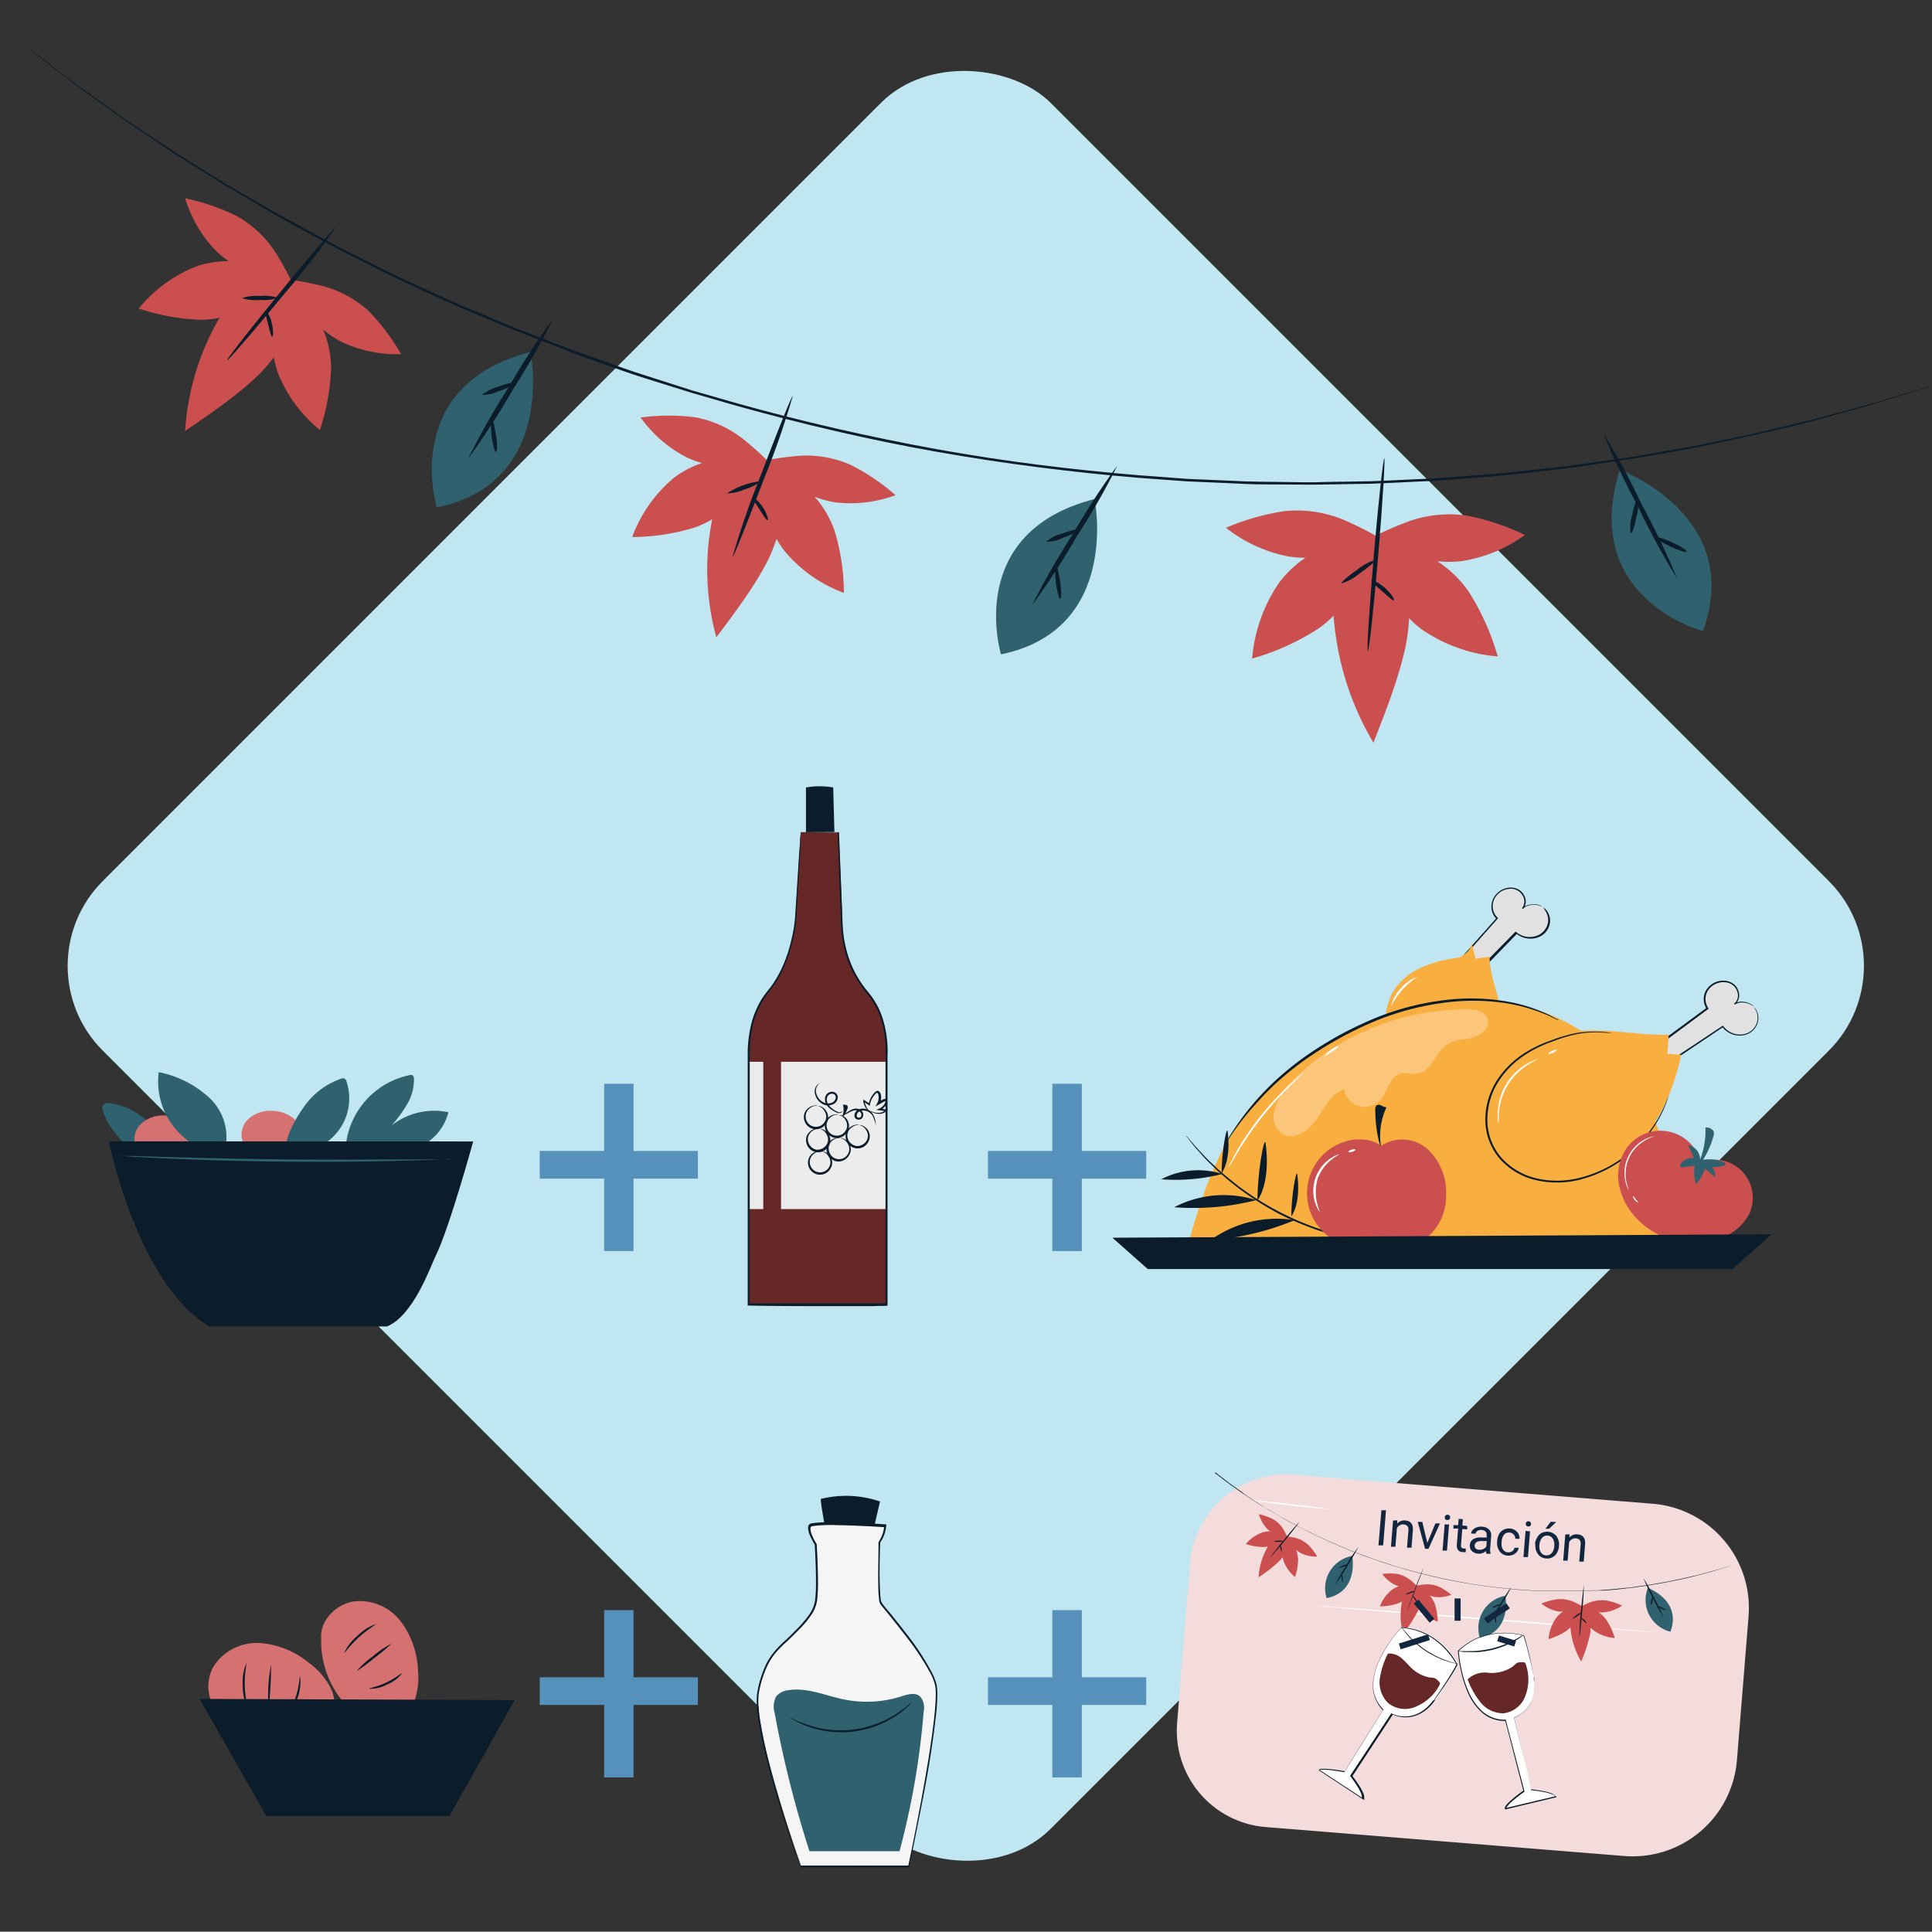 <svg xmlns="http://www.w3.org/2000/svg" width="240.04" height="240" viewBox="0 0 240.04 240">
  <rect x="0" y="0" width="240.04" height="240" fill="#333333" stroke="none"/>
  <g id="Grupo_91698" data-name="Grupo 91698" transform="translate(-420 -6060.832)">
    <g id="CF1_paso_copia_2" data-name="CF1_paso copia 2" transform="translate(420 6060.832)">
      <rect id="Rectángulo_35517" data-name="Rectángulo 35517" width="166.54" height="166.54" rx="14.9" transform="translate(2.234 120) rotate(-45)" fill="#bfe6f1"/>
      <rect id="Rectángulo_35518" data-name="Rectángulo 35518" width="240" height="240" fill="none"/>
      <g id="Grupo_89454" data-name="Grupo 89454">
        <g id="Grupo_89449" data-name="Grupo 89449">
          <g id="Grupo_89446" data-name="Grupo 89446">
            <path id="Trazado_112749" data-name="Trazado 112749" d="M217.92,125.14a2.1,2.1,0,0,0-2.44-.32,1.55,1.55,0,0,0,.18-2.12,2.07,2.07,0,0,0-2.07-.67,2.38,2.38,0,0,0-1.63,1.28,2,2,0,0,0,.16,2c-2.16,1.5-4.28,3.07-6.35,4.69a.94.94,0,0,0-.43.55,1,1,0,0,0,.17.58l.84,1.53q3.78-2.67,7.7-5.15a2.75,2.75,0,0,0,2.13,1,2.35,2.35,0,0,0,2-1.18,2,2,0,0,0-.26-2.19Z" fill="#e1e1e1"/>
            <path id="Trazado_112750" data-name="Trazado 112750" d="M217.92,125.14a1.27,1.27,0,0,1,.31.41,2,2,0,0,1,.17,1.46,2.26,2.26,0,0,1-1.62,1.58,2.76,2.76,0,0,1-2.8-1h.13l-7.69,5.16-.11.08-.07-.12-.7-1.28a2.34,2.34,0,0,1-.32-.73.65.65,0,0,1,.1-.45,1.379,1.379,0,0,1,.29-.3l6.45-4.75v.17a2.18,2.18,0,0,1,.15-2.66,2.49,2.49,0,0,1,2.27-.84,2.07,2.07,0,0,1,1,.46,1.63,1.63,0,0,1,.53.88,1.46,1.46,0,0,1-.49,1.61l-.07-.11a1.78,1.78,0,0,1,1.12-.25,2.25,2.25,0,0,1,.81.22,1.43,1.43,0,0,1,.55.41,3,3,0,0,0-.58-.35,2.49,2.49,0,0,0-.78-.18,1.68,1.68,0,0,0-1.05.26l-.07-.11a1.31,1.31,0,0,0,.41-1.46,1.66,1.66,0,0,0-1.43-1.2,2.31,2.31,0,0,0-2.07.8,2,2,0,0,0-.13,2.38l.06.09-.09.07-6.42,4.76c-.19.15-.34.32-.3.52a1.86,1.86,0,0,0,.29.63l.7,1.29h-.18l7.72-5.13h.07l.06.07a2.57,2.57,0,0,0,2.61.94A2.13,2.13,0,0,0,218.3,127a2,2,0,0,0-.12-1.4,4.4,4.4,0,0,0-.26-.46Z" fill="#0b1d2a"/>
          </g>
          <g id="Grupo_89447" data-name="Grupo 89447">
            <path id="Trazado_112751" data-name="Trazado 112751" d="M191.73,112.75a2.1,2.1,0,0,0-2.45.18,1.55,1.55,0,0,0-.26-2.1,2,2,0,0,0-2.16-.23,2.36,2.36,0,0,0-1.34,1.58,2,2,0,0,0,.58,2c-1.8,1.92-3.56,3.89-5.25,5.9a.71.71,0,0,0-.02,1.16l1.13,1.32q3.16-3.39,6.48-6.61a2.78,2.78,0,0,0,2.3.57,2.33,2.33,0,0,0,1.72-1.56,2,2,0,0,0-.73-2.21Z" fill="#e1e1e1"/>
            <path id="Trazado_112752" data-name="Trazado 112752" d="M191.73,112.75a1.19,1.19,0,0,1,.39.33,2.07,2.07,0,0,1,.47,1.4,2.25,2.25,0,0,1-1.27,1.88,2.76,2.76,0,0,1-2.94-.38h.13l-6.45,6.63-.1.1-.09-.1-1-1.12a2.31,2.31,0,0,1-.47-.64.72.72,0,0,1,0-.46,1.82,1.82,0,0,1,.22-.36l5.34-6v.17a2.19,2.19,0,0,1-.39-2.63,2.49,2.49,0,0,1,2-1.29,2,2,0,0,1,1.1.24,1.68,1.68,0,0,1,.7.75,1.45,1.45,0,0,1-.15,1.68l-.09-.09a1.74,1.74,0,0,1,1.05-.47,2.41,2.41,0,0,1,.83,0,1.32,1.32,0,0,1,.62.29,2.83,2.83,0,0,0-.63-.23,2.39,2.39,0,0,0-.81,0,1.73,1.73,0,0,0-1,.47l-.09-.09a1.33,1.33,0,0,0,.1-1.52,1.66,1.66,0,0,0-1.65-.88,2.3,2.3,0,0,0-1.86,1.21,2,2,0,0,0,.36,2.36l.08.08-.07.08-5.31,6a.63.63,0,0,0-.19.58,2.27,2.27,0,0,0,.42.56l.95,1.11h-.19l6.51-6.61.06-.06.07.06a2.58,2.58,0,0,0,2.74.39,2.16,2.16,0,0,0,1.23-1.75,2.12,2.12,0,0,0-.4-1.35,2.521,2.521,0,0,0-.22-.34Z" fill="#0b1d2a"/>
          </g>
          <path id="Trazado_112753" data-name="Trazado 112753" d="M172.8,131.93a23.409,23.409,0,0,1-.68-4.32,8.23,8.23,0,0,1,.87-4.23,7.77,7.77,0,0,1,3.41-3.08,15.12,15.12,0,0,1,4.48-1.27,1.69,1.69,0,0,0,1-.41,2.56,2.56,0,0,0,1-1.35c.09.5.36,1.38.44,1.88.43-.18,1.34-.14,1.76-.32,0,2.52,1.13,4.55,1.38,7.06a6.67,6.67,0,0,1-10.21,6.3" fill="#f9ae40"/>
          <path id="Trazado_112754" data-name="Trazado 112754" d="M203.49,135a24.34,24.34,0,0,0-22-10.72c-8.49.7-18.43,5.14-24.36,11.26s-8,13.44-10.23,21.66l61.39-.17C208.2,149.86,207.43,141,203.49,135Z" fill="#f9ae40"/>
          <path id="Trazado_112755" data-name="Trazado 112755" d="M207.16,130.94c.07-.64.11-1.75.18-2.39-4.18.17-9.1-1.19-13-.12a14.23,14.23,0,0,0-9.29,8.27,7.49,7.49,0,0,0,.27,5.44,6.09,6.09,0,0,0,4,3.53c1.81.67,3.2,1.19,5.11.88a17.13,17.13,0,0,0,9.82-5.37c2.55-2.81,3.84-6.58,4.64-10.14C208.41,131.06,207.65,130.92,207.16,130.94Z" fill="#f9ae40"/>
          <path id="Trazado_112756" data-name="Trazado 112756" d="M193.66,126.74h-.12l-.33-.16-.54-.26a6.923,6.923,0,0,0-.75-.33,21.59,21.59,0,0,0-5-1.38,27.31,27.31,0,0,0-7.69,0,33.66,33.66,0,0,0-9.07,2.55,46,46,0,0,0-8.21,4.65,38.856,38.856,0,0,0-3.21,2.59,33.59,33.59,0,0,0-2.53,2.56A34.808,34.808,0,0,0,153,141c-.35.51-.58.93-.76,1.2l-.2.31c-.05.07-.07.11-.08.1l.06-.11.18-.32c.16-.28.38-.71.71-1.23a34,34,0,0,1,5.65-6.78,39,39,0,0,1,3.21-2.63,45,45,0,0,1,8.25-4.69,33.13,33.13,0,0,1,9.14-2.55,26.39,26.39,0,0,1,7.74.08,19.82,19.82,0,0,1,5,1.46c.29.12.53.24.74.35l.53.29.32.17A.46.46,0,0,1,193.66,126.74Z" fill="#0b1d2a"/>
          <path id="Trazado_112757" data-name="Trazado 112757" d="M207.34,136a11,11,0,0,1-.72,2,15.64,15.64,0,0,1-10.68,8.65,11.69,11.69,0,0,1-5,0,8.58,8.58,0,0,1-4.62-2.7,7.4,7.4,0,0,1-1.77-5,9,9,0,0,1,1.47-4.77,11.37,11.37,0,0,1,3.2-3.21,15.381,15.381,0,0,1,3.55-1.72,18.64,18.64,0,0,1,3.13-.91,14.321,14.321,0,0,1,4-.06l.4.05h-.41c-.35,0-.87-.06-1.54-.07a13.611,13.611,0,0,0-2.43.22,19.179,19.179,0,0,0-3.09.94,15.29,15.29,0,0,0-3.49,1.73,11.15,11.15,0,0,0-3.12,3.15,8.85,8.85,0,0,0-1.42,4.65,7.19,7.19,0,0,0,1.71,4.86,8.49,8.49,0,0,0,4.48,2.62,11.55,11.55,0,0,0,4.9,0,15.39,15.39,0,0,0,7.3-3.91,15.7,15.7,0,0,0,3.34-4.55,14.542,14.542,0,0,0,.61-1.42l.14-.37Z" fill="#0b1d2a"/>
          <g id="Grupo_89448" data-name="Grupo 89448" opacity="0.3">
            <path id="Trazado_112758" data-name="Trazado 112758" d="M159.33,135.68a8,8,0,0,0-1.05,2.6,2.65,2.65,0,0,0,.89,2.52c1.42,1,3.39-.24,4.38-1.68s1.8-3.24,3.45-3.8a2.61,2.61,0,0,0,4.55,1.3c.9-1.05,1.08-2.86,2.41-3.23.68-.18,1.4.13,2.1,0,1.81-.23,2.3-2.73,3.85-3.69.92-.58,2.09-.52,3.14-.81s2.11-1.28,1.76-2.31-1.53-1.15-2.52-1.16a30.76,30.76,0,0,0-23.14,10.32" fill="#fff"/>
          </g>
          <path id="Trazado_112759" data-name="Trazado 112759" d="M176.12,121.36a9.21,9.21,0,0,0-3.29,3.71,4.61,4.61,0,0,1,1.2-2.25,4.56,4.56,0,0,1,2.09-1.46Z" fill="#fff"/>
          <path id="Trazado_112760" data-name="Trazado 112760" d="M161.9,133.34a2.671,2.671,0,0,1-.41.42c-.28.26-.68.64-1.16,1.12a42.381,42.381,0,0,0-3.54,3.93,41.672,41.672,0,0,0-3,4.34c-.35.58-.63,1.06-.82,1.39a3.18,3.18,0,0,1-.32.5,3.15,3.15,0,0,1,.23-.55c.17-.35.42-.83.75-1.43a35,35,0,0,1,3-4.41,33.69,33.69,0,0,1,3.62-3.9c.5-.46.92-.82,1.21-1.06A2.909,2.909,0,0,1,161.9,133.34Z" fill="#fff"/>
          <path id="Trazado_112761" data-name="Trazado 112761" d="M166.32,130a3.077,3.077,0,0,1-.78.62c-.44.3-.81.56-.86.51s.25-.4.71-.72S166.29,129.92,166.32,130Z" fill="#fff"/>
          <path id="Trazado_112762" data-name="Trazado 112762" d="M191.09,131.6a11.033,11.033,0,0,0-1.28.71,7.65,7.65,0,0,0-3.56,5.75c-.09.9,0,1.46-.07,1.46a1.241,1.241,0,0,1-.08-.39,6.84,6.84,0,0,1,0-1.08,7.23,7.23,0,0,1,3.64-5.89,6,6,0,0,1,1-.46,1.43,1.43,0,0,1,.35-.1Z" fill="#fff"/>
          <path id="Trazado_112763" data-name="Trazado 112763" d="M193.41,130.43c0,.07-.18.23-.46.37s-.54.2-.57.14.17-.23.46-.37S193.38,130.37,193.41,130.43Z" fill="#fff"/>
        </g>
        <g id="Grupo_89450" data-name="Grupo 89450">
          <path id="Trazado_112764" data-name="Trazado 112764" d="M211.22,144.08a5.17,5.17,0,0,0-8.95-1.66,6,6,0,0,0-1.18,4.41A8.24,8.24,0,0,0,203,151a9.77,9.77,0,0,0,11.11,2.72,6.31,6.31,0,0,0,3.27-3A4.74,4.74,0,0,0,212,144.2" fill="#ca4f4e"/>
          <path id="Trazado_112765" data-name="Trazado 112765" d="M211.23,144.08a1.79,1.79,0,0,0-1.48-1.79l.72,1.61a1.74,1.74,0,0,0-1.63.66c-.09.12-.16.3-.05.41a.38.38,0,0,0,.28.05l1.48-.18a4.77,4.77,0,0,0,.2,2.28,5.56,5.56,0,0,0,1.09-1.92l1.27,1.06a2.25,2.25,0,0,0-.37-1.28,3.63,3.63,0,0,0,1.35-.13.276.276,0,0,0,.28-.26c-.01-.14-.13-.16-.22-.2a5,5,0,0,0-3-.21" fill="#30616f"/>
          <path id="Trazado_112766" data-name="Trazado 112766" d="M211,144.6a9.77,9.77,0,0,0,.89-4.51,1.091,1.091,0,0,1,1,.43.91.91,0,0,1,0,.63,10.7,10.7,0,0,1-1.93,3.84" fill="#30616f"/>
          <path id="Trazado_112767" data-name="Trazado 112767" d="M202.38,147.88a1.28,1.28,0,0,1-.16-.3,3.55,3.55,0,0,1-.28-.87,4.68,4.68,0,0,1,2.42-5.14,4.62,4.62,0,0,1,.85-.34,1.34,1.34,0,0,1,.33-.06,5.512,5.512,0,0,0-1.12.51,4.91,4.91,0,0,0-2,2.12,5,5,0,0,0-.38,2.89A9.219,9.219,0,0,0,202.38,147.88Z" fill="#fff"/>
          <path id="Trazado_112768" data-name="Trazado 112768" d="M203.53,149.4a1.054,1.054,0,0,1-.43-.31c-.19-.23-.25-.47-.21-.48s.17.16.34.38S203.56,149.37,203.53,149.4Z" fill="#fff"/>
        </g>
        <g id="Grupo_89451" data-name="Grupo 89451">
          <path id="Trazado_112769" data-name="Trazado 112769" d="M173.53,154.53h-1.84l-.76-.08c-.54-.07-1.16-.12-1.84-.26l-1.07-.18c-.37-.07-.74-.17-1.14-.26-.8-.17-1.62-.43-2.5-.69a37.481,37.481,0,0,1-5.48-2.26,38.321,38.321,0,0,1-5-3.16c-.72-.56-1.41-1.09-2-1.64-.31-.27-.61-.52-.88-.78l-.77-.76c-.5-.47-.9-.95-1.27-1.36-.18-.2-.36-.39-.51-.57l-.4-.5-.54-.7a1.16,1.16,0,0,1-.18-.25,1.4,1.4,0,0,1,.21.22l.58.67.41.49.52.56c.38.39.78.86,1.29,1.33l.78.74c.27.26.57.51.88.77.6.54,1.29,1.06,2,1.62a36.3,36.3,0,0,0,10.44,5.39c.87.26,1.69.52,2.48.7.4.09.77.2,1.14.27l1.06.2c.67.14,1.29.2,1.83.28.27,0,.52.08.75.1l.64.06.88.08Z" fill="#0b1d2a"/>
          <path id="Trazado_112770" data-name="Trazado 112770" d="M156.08,149.11a13.32,13.32,0,0,0-10.19.88,31.52,31.52,0,0,0,10.19-.88" fill="#0b1d2a"/>
          <path id="Trazado_112771" data-name="Trazado 112771" d="M156.23,149.18c1.78-2.71,1-7.22,1-7.22-.21-.63-1,3.79-1,7.22" fill="#0b1d2a"/>
          <path id="Trazado_112772" data-name="Trazado 112772" d="M151.78,145.79c1.3-2,.73-5.29.73-5.29-.15-.46-.74,2.78-.73,5.29" fill="#0b1d2a"/>
          <path id="Trazado_112773" data-name="Trazado 112773" d="M160.44,151.15c1.3-2,.73-5.29.73-5.29-.15-.46-.74,2.78-.73,5.29" fill="#0b1d2a"/>
          <path id="Trazado_112774" data-name="Trazado 112774" d="M151.87,145.86a9.92,9.92,0,0,0-7.59.66,23.66,23.66,0,0,0,7.59-.66" fill="#0b1d2a"/>
          <path id="Trazado_112775" data-name="Trazado 112775" d="M160.85,151.6a14,14,0,0,0-10.43,2.47,33.18,33.18,0,0,0,10.43-2.47" fill="#0b1d2a"/>
        </g>
        <g id="Grupo_89453" data-name="Grupo 89453">
          <g id="Grupo_89452" data-name="Grupo 89452">
            <path id="Trazado_112776" data-name="Trazado 112776" d="M171.54,142.6a16.44,16.44,0,0,1-.67-4.73.69.69,0,0,1,.14-.51.59.59,0,0,1,.63,0,1.59,1.59,0,0,0,.62.22,8.35,8.35,0,0,0-.62,5.21" fill="#0b1d2a"/>
            <path id="Trazado_112777" data-name="Trazado 112777" d="M177.33,142.74a4.76,4.76,0,0,0-5.77-.35c-.93-.91-3-1-4.23-.62a6.72,6.72,0,1,0,5.37,12.16,4.22,4.22,0,0,0,5.07-.61,6.79,6.79,0,0,0,1.9-5,7.29,7.29,0,0,0-2.34-5.58Z" fill="#ca4f4e"/>
          </g>
          <path id="Trazado_112778" data-name="Trazado 112778" d="M164,150.58a1.358,1.358,0,0,1-.21-.27,5.141,5.141,0,0,1-.38-.85,4.85,4.85,0,0,1,1.84-5.49,3.86,3.86,0,0,1,.81-.45c.21-.08.33-.11.33-.09a7.557,7.557,0,0,0-1,.68,5.27,5.27,0,0,0-1.69,2.38,6.124,6.124,0,0,0,.3,4.09Z" fill="#fff"/>
          <path id="Trazado_112779" data-name="Trazado 112779" d="M168.41,142.83c0,.07-.15.19-.39.27s-.46.09-.48,0,.16-.18.4-.26S168.39,142.77,168.41,142.83Z" fill="#fff"/>
        </g>
        <path id="Trazado_112780" data-name="Trazado 112780" d="M138.21,153.78l4.39,3.89h72.65l4.88-4.32Z" fill="#0b1d2a"/>
      </g>
      <g id="Grupo_89455" data-name="Grupo 89455">
        <path id="Trazado_112781" data-name="Trazado 112781" d="M30.06,141.52a2.7,2.7,0,0,1,.91-2.59,4.06,4.06,0,0,1,2.68-.92,4.44,4.44,0,0,1,2.41.66,3,3,0,0,1,.41,4.9,4.26,4.26,0,0,1-2.93,1.05,3.49,3.49,0,0,1-2.44-.91,3,3,0,0,1-1-2.19" fill="#d57271"/>
        <path id="Trazado_112782" data-name="Trazado 112782" d="M20.81,144.1c-3.62.63-7.2-3.41-8-6a.9.9,0,0,1,0-.83.92.92,0,0,1,.87-.2,8.47,8.47,0,0,1,7.16,7.06" fill="#30616f"/>
        <path id="Trazado_112783" data-name="Trazado 112783" d="M16.75,142.1a2.7,2.7,0,0,1,.91-2.6,4.06,4.06,0,0,1,2.67-.91,4.37,4.37,0,0,1,2.42.66,3,3,0,0,1,.41,4.89,4.28,4.28,0,0,1-2.93,1.05,3.52,3.52,0,0,1-2.45-.91,3,3,0,0,1-1-2.18" fill="#d57271"/>
        <path id="Trazado_112784" data-name="Trazado 112784" d="M35.45,143c0-1.88,1.36-4.18,2.47-5.7a9.31,9.31,0,0,1,4.5-3.29.59.59,0,0,1,.39,0,.57.57,0,0,1,.23.33A6.65,6.65,0,0,1,35.45,143" fill="#30616f"/>
        <path id="Trazado_112785" data-name="Trazado 112785" d="M48.67,139.82a17.26,17.26,0,0,0,1.93-2.65,6,6,0,0,0,.83-3.13.55.55,0,0,0-.17-.44.57.57,0,0,0-.46,0,10,10,0,0,0-7.83,8.7l-.11.54a7.71,7.71,0,0,0,5.72.88A11.9,11.9,0,0,0,53,142a6.42,6.42,0,0,0,2.71-3.81,8.57,8.57,0,0,0-7.04,1.63Z" fill="#30616f"/>
        <path id="Trazado_112786" data-name="Trazado 112786" d="M26.12,136.5a12.94,12.94,0,0,0-6.4-3.29,9.15,9.15,0,0,0,8,10.24l.14-.26a6.68,6.68,0,0,0-1.74-6.69Z" fill="#30616f"/>
        <path id="Trazado_112787" data-name="Trazado 112787" d="M13.53,141.8S17,159.39,26,164.8H48.09c3.29-1.34,5.43-7.53,6-8.68,1.69-3.35,4.7-14.3,4.7-14.3Z" fill="#0b1d2a"/>
        <path id="Trazado_112788" data-name="Trazado 112788" d="M56.26,144a2.932,2.932,0,0,1-.42,0l-1.21.06c-1.05.05-2.57.1-4.45.15-3.75.1-8.94.17-14.68.12s-10.92-.22-14.67-.39c-1.88-.08-3.4-.16-4.45-.23l-1.2-.09a2,2,0,0,1-.42,0,2.662,2.662,0,0,1,.42,0h1.21l4.44.13c3.76.11,8.94.24,14.68.3s10.91,0,14.67,0h5.66a1.39,1.39,0,0,1,.42-.05Z" fill="#30616f"/>
      </g>
      <g id="Grupo_89458" data-name="Grupo 89458">
        <g id="Grupo_89457" data-name="Grupo 89457">
          <path id="Trazado_112789" data-name="Trazado 112789" d="M102,186.23c-.22.05,1.39,8.14,1.39,8.14h4.12l1.83-7.82a13.08,13.08,0,0,0-7.34-.32Z" fill="#0b1d2a"/>
          <g id="Grupo_89456" data-name="Grupo 89456">
            <path id="Trazado_112790" data-name="Trazado 112790" d="M99.52,231.79s-6.07-17-5.22-21.6,2.67-5.59,4.13-7,2.67-2.67,3-4.13,0-7.28,0-7.28-1.1-1.7-.73-2.31,9.34,0,9.34,0a4.11,4.11,0,0,1-.72,2.06s-.25,6.8.12,7.53,5.94,6.92,6.79,10.08-3.35,22.69-3.35,22.69Z" fill="#f5f5f5"/>
            <path id="Trazado_112791" data-name="Trazado 112791" d="M99.52,231.79h13.4l-.08.07c.52-2.47,1.08-5.27,1.65-8.36s1.16-6.44,1.57-10c.1-.91.18-1.82.2-2.75a6.331,6.331,0,0,0-.08-1.38,7.16,7.16,0,0,0-.49-1.31,32.179,32.179,0,0,0-3.24-4.9c-.61-.8-1.25-1.6-1.89-2.4-.32-.4-.65-.8-1-1.22a2.241,2.241,0,0,1-.23-.34,1.67,1.67,0,0,1-.11-.41c0-.27-.05-.53-.07-.79-.09-2.11,0-4.23,0-6.39h0a4.318,4.318,0,0,0,.27-.48,3.73,3.73,0,0,0,.43-1.51l.13.13c-2-.13-4.08-.23-6.06-.26a17.5,17.5,0,0,0-2.91.11.82.82,0,0,0-.26.09.59.59,0,0,0-.06.26,2.25,2.25,0,0,0,.15.66,7,7,0,0,0,.63,1.25h0c.09,1.55.15,3.08.16,4.58a20.869,20.869,0,0,1-.09,2.24,4.32,4.32,0,0,1-.81,2.06,12.31,12.31,0,0,1-1.38,1.65c-.49.51-1,1-1.49,1.47a16.005,16.005,0,0,0-1.43,1.42,7.83,7.83,0,0,0-1.07,1.64,13.2,13.2,0,0,0-1.1,3.58,8.929,8.929,0,0,0,0,1.79,10.925,10.925,0,0,0,.21,1.72,59.652,59.652,0,0,0,1.36,6.17c1,3.72,1.94,6.64,2.58,8.65l.76,2.3c.08.25.15.45.19.59a1.361,1.361,0,0,1,.06.2.433.433,0,0,0-.08-.19l-.21-.59c-.19-.52-.46-1.29-.8-2.28-.67-2-1.64-4.92-2.66-8.64-.49-1.86-1-3.91-1.39-6.18-.09-.56-.17-1.14-.22-1.74a9.35,9.35,0,0,1,0-1.83,13.41,13.41,0,0,1,1.1-3.65,8.23,8.23,0,0,1,1.1-1.68,15.261,15.261,0,0,1,1.45-1.45c.5-.46,1-1,1.47-1.46a14.05,14.05,0,0,0,1.36-1.62,4.26,4.26,0,0,0,.76-2,20.131,20.131,0,0,0,.08-2.21c0-1.49-.07-3-.16-4.57v.07a8.811,8.811,0,0,1-.66-1.3,2.34,2.34,0,0,1-.16-.75.7.7,0,0,1,.11-.42.76.76,0,0,1,.41-.18,18.408,18.408,0,0,1,3-.12c2,0,4,.13,6.06.26h.13v.12a4.17,4.17,0,0,1-.45,1.63c-.09.18-.2.35-.3.51v-.07c-.07,2.15-.13,4.28,0,6.36a6.481,6.481,0,0,0,.07.77,1.13,1.13,0,0,0,.08.34,2.61,2.61,0,0,0,.2.3c.31.41.64.81,1,1.21.64.81,1.28,1.6,1.89,2.4a32.25,32.25,0,0,1,3.26,5,7.26,7.26,0,0,1,.51,1.37,6.911,6.911,0,0,1,.08,1.43,23.983,23.983,0,0,1-.21,2.77c-.42,3.62-1,7-1.6,10.06s-1.15,5.88-1.69,8.35v.07H99.48Z" fill="#0b1d2a"/>
          </g>
          <path id="Trazado_112792" data-name="Trazado 112792" d="M111.76,230a96.559,96.559,0,0,0,3-17.35,2.16,2.16,0,0,0-.45-1.88c-.62-.54-1.56-.25-2.35,0a14.09,14.09,0,0,1-7.12.37c-2.3-.47-4.58-1.52-6.9-1.14a2.22,2.22,0,0,0-1.52.8,2.74,2.74,0,0,0-.18,2,136.581,136.581,0,0,0,4.33,17.2Z" fill="#30616f"/>
        </g>
        <path id="Trazado_112793" data-name="Trazado 112793" d="M113.28,211.5a3.22,3.22,0,0,1-.43.47,10.347,10.347,0,0,1-1.38,1.11,12.3,12.3,0,0,1-11.16,1.4,10.58,10.58,0,0,1-1.6-.73,3.64,3.64,0,0,1-.55-.35c0-.05.81.44,2.21.91a12.73,12.73,0,0,0,11-1.38C112.61,212.13,113.25,211.46,113.28,211.5Z" fill="#0b1d2a"/>
      </g>
      <g id="Grupo_89459" data-name="Grupo 89459">
        <path id="Trazado_112794" data-name="Trazado 112794" d="M27.56,213c-1.87-1.23-2.12-4.11-1-6a6.38,6.38,0,0,1,5.73-2.86,10.82,10.82,0,0,1,6.13,2.49,8.78,8.78,0,0,1,2.66,3.09,4.44,4.44,0,0,1,0,4,5.52,5.52,0,0,1-4.3,2.37,11.81,11.81,0,0,1-9.25-3" fill="#d57271"/>
        <path id="Trazado_112795" data-name="Trazado 112795" d="M30.67,212a6.15,6.15,0,0,1-.51-2.65,6.08,6.08,0,0,1,.43-2.67c.07,0-.21,1.19-.18,2.66S30.74,212,30.67,212Z" fill="#0b1d2a"/>
        <path id="Trazado_112796" data-name="Trazado 112796" d="M33.37,212.34a20.82,20.82,0,0,1,.31-5.53,51.059,51.059,0,0,1-.31,5.53Z" fill="#0b1d2a"/>
        <path id="Trazado_112797" data-name="Trazado 112797" d="M36,212.64c-.07,0,.5-.91.85-2.12s.36-2.25.44-2.25A5.81,5.81,0,0,1,36,212.64Z" fill="#0b1d2a"/>
      </g>
      <g id="Grupo_89460" data-name="Grupo 89460">
        <path id="Trazado_112798" data-name="Trazado 112798" d="M39.93,203.72c-.31-2.21,1.68-4.31,3.88-4.73a6.39,6.39,0,0,1,5.94,2.41,10.85,10.85,0,0,1,2.19,6.24,8.78,8.78,0,0,1-.56,4,4.45,4.45,0,0,1-3,2.63,5.5,5.5,0,0,1-4.62-1.65,11.82,11.82,0,0,1-3.86-8.94" fill="#d57271"/>
        <path id="Trazado_112799" data-name="Trazado 112799" d="M42.76,205.37a6.19,6.19,0,0,1,1.66-2.14,6.08,6.08,0,0,1,2.29-1.45c0,.07-1,.64-2.12,1.64S42.83,205.41,42.76,205.37Z" fill="#0b1d2a"/>
        <path id="Trazado_112800" data-name="Trazado 112800" d="M44.28,207.64a12.081,12.081,0,0,1,2.06-1.86,11.73,11.73,0,0,1,2.29-1.56A20.358,20.358,0,0,1,46.5,206a20.494,20.494,0,0,1-2.22,1.64Z" fill="#0b1d2a"/>
        <path id="Trazado_112801" data-name="Trazado 112801" d="M45.81,209.82c0-.07,1-.22,2.15-.76s1.93-1.21,2-1.15a4.54,4.54,0,0,1-1.87,1.38A4.4,4.4,0,0,1,45.81,209.82Z" fill="#0b1d2a"/>
      </g>
      <path id="Trazado_112802" data-name="Trazado 112802" d="M24.8,211.08l8.29,14.55H55.85l8.09-14.41Z" fill="#0b1d2a"/>
      <g id="Grupo_89464" data-name="Grupo 89464">
        <g id="Grupo_89463" data-name="Grupo 89463">
          <path id="Trazado_112803" data-name="Trazado 112803" d="M99.48,103.4l-.67,11a18,18,0,0,1-2.77,8,9,9,0,0,1-.64.85A11.83,11.83,0,0,0,93,131v31.09c.32.06,16.85.1,17.2,0V131.21s.37-4.65-2.24-7.78a13.72,13.72,0,0,1-3.3-9c-.07-2.3-.42-11-.42-11Z" fill="#652827"/>
          <rect id="Rectángulo_35519" data-name="Rectángulo 35519" width="13.13" height="18.3" transform="translate(97.04 131.92)" fill="#ececec"/>
          <g id="Grupo_89462" data-name="Grupo 89462">
            <g id="Grupo_89461" data-name="Grupo 89461">
              <path id="Trazado_112804" data-name="Trazado 112804" d="M102.13,143.11h.35a1.5,1.5,0,0,1,.72.63,1.4,1.4,0,0,1,0,1.42,1.49,1.49,0,0,1-2.78-.42,1.39,1.39,0,0,1,.44-1.35,1.43,1.43,0,0,1,.87-.38.59.59,0,0,1,.35,0,2.912,2.912,0,0,1-.33.05,1.52,1.52,0,0,0-.77.42,1.24,1.24,0,0,0-.34,1.17,1.28,1.28,0,0,0,2.37.35,1.21,1.21,0,0,0,0-1.21,1.52,1.52,0,0,0-.6-.63C102.25,143.15,102.13,143.13,102.13,143.11Z" fill="#0b1d2a"/>
              <path id="Trazado_112805" data-name="Trazado 112805" d="M101.9,140.26a.64.64,0,0,1,.35.06,1.5,1.5,0,0,1,.72.63,1.4,1.4,0,0,1,0,1.41,1.49,1.49,0,0,1-2.79-.42,1.36,1.36,0,0,1,.44-1.34,1.45,1.45,0,0,1,.87-.39h.35a2.912,2.912,0,0,1-.33.05,1.45,1.45,0,0,0-.77.42,1.19,1.19,0,0,0-.33,1.16,1.36,1.36,0,0,0,1,1,1.38,1.38,0,0,0,1.31-.66,1.21,1.21,0,0,0,0-1.21,1.43,1.43,0,0,0-.6-.62q-.112-.041-.22-.09Z" fill="#0b1d2a"/>
              <path id="Trazado_112806" data-name="Trazado 112806" d="M104.45,141.41a.6.6,0,0,1,.34.06,1.46,1.46,0,0,1,.72.63,1.38,1.38,0,0,1,0,1.41,1.56,1.56,0,0,1-1.54.79,1.58,1.58,0,0,1-1.25-1.2,1.43,1.43,0,0,1,.44-1.35,1.52,1.52,0,0,1,.88-.39.58.58,0,0,1,.34,0,2.468,2.468,0,0,1-.33.05,1.43,1.43,0,0,0-.76.42A1.21,1.21,0,0,0,103,143a1.27,1.27,0,0,0,2.36.36,1.24,1.24,0,0,0,0-1.22,1.56,1.56,0,0,0-.61-.62C104.56,141.46,104.44,141.43,104.45,141.41Z" fill="#0b1d2a"/>
              <path id="Trazado_112807" data-name="Trazado 112807" d="M104.22,138.55h.34a1.47,1.47,0,0,1,.73.63,1.4,1.4,0,0,1,0,1.42,1.49,1.49,0,0,1-2.78-.42,1.39,1.39,0,0,1,.44-1.35,1.43,1.43,0,0,1,.87-.38.59.59,0,0,1,.35,0,3.419,3.419,0,0,1-.34.05,1.54,1.54,0,0,0-.76.42,1.24,1.24,0,0,0-.34,1.17,1.27,1.27,0,0,0,2.36.35,1.22,1.22,0,0,0,0-1.21,1.48,1.48,0,0,0-.61-.63C104.34,138.59,104.22,138.57,104.22,138.55Z" fill="#0b1d2a"/>
              <path id="Trazado_112808" data-name="Trazado 112808" d="M106.8,139.79a.64.64,0,0,1,.35.06,1.47,1.47,0,0,1,.72.62,1.4,1.4,0,0,1,0,1.42,1.49,1.49,0,0,1-2.78-.42,1.36,1.36,0,0,1,.44-1.34,1.45,1.45,0,0,1,.87-.39.7.7,0,0,1,.35,0,1.272,1.272,0,0,0-.33.06,1.45,1.45,0,0,0-.77.42,1.22,1.22,0,0,0-.34,1.16,1.37,1.37,0,0,0,1.06,1,1.35,1.35,0,0,0,1.3-.66,1.19,1.19,0,0,0,0-1.21,1.43,1.43,0,0,0-.6-.62Q106.933,139.847,106.8,139.79Z" fill="#0b1d2a"/>
              <path id="Trazado_112809" data-name="Trazado 112809" d="M101.62,137.41a1.756,1.756,0,0,1,.35.05,1.5,1.5,0,0,1,.72.63,1.4,1.4,0,0,1,0,1.42,1.49,1.49,0,0,1-2.78-.42,1.39,1.39,0,0,1,.44-1.35,1.52,1.52,0,0,1,.87-.39.63.63,0,0,1,.35.05,2.91,2.91,0,0,1-.33,0,1.52,1.52,0,0,0-.77.42,1.24,1.24,0,0,0-.34,1.17,1.27,1.27,0,0,0,2.36.35,1.19,1.19,0,0,0,0-1.21,1.52,1.52,0,0,0-.6-.63C101.74,137.45,101.62,137.43,101.62,137.41Z" fill="#0b1d2a"/>
              <path id="Trazado_112810" data-name="Trazado 112810" d="M104.67,138.62a2.14,2.14,0,0,0,.06-1.37c.22,0,.52,0,.58.2a.49.49,0,0,1,0,.24,2.87,2.87,0,0,1-.53,1" fill="#0b1d2a"/>
              <path id="Trazado_112811" data-name="Trazado 112811" d="M108.82,139.81a5.629,5.629,0,0,0-.38-1.13,1.37,1.37,0,0,0-1-.69,1,1,0,0,0-.68.12.55.55,0,0,0-.31.56c0,.21.31.25.48.12a.45.45,0,0,0,0-.56.72.72,0,0,0-.52-.28,1.19,1.19,0,0,0-.57.1c-.33.14-.6.31-.79.4a1.06,1.06,0,0,1-.3.13,1.935,1.935,0,0,1,.25-.22,8.789,8.789,0,0,1,.77-.48,1.45,1.45,0,0,1,.65-.14.93.93,0,0,1,.7.36.66.66,0,0,1-.07.88.6.6,0,0,1-.49.12.48.48,0,0,1-.39-.37.83.83,0,0,1,.43-.84,1.28,1.28,0,0,1,.85-.13,1.53,1.53,0,0,1,1.09.83,2.42,2.42,0,0,1,.25.89A.88.88,0,0,1,108.82,139.81Z" fill="#0b1d2a"/>
              <path id="Trazado_112812" data-name="Trazado 112812" d="M101.79,134.64a.923.923,0,0,0-.26.29,1.16,1.16,0,0,0-.09,1,1.71,1.71,0,0,0,1,1.09,1.21,1.21,0,0,0,.86,0,.76.76,0,0,0,.54-.64.54.54,0,0,0-.14-.38.55.55,0,0,0-.38-.11.64.64,0,0,0-.57.51,1.05,1.05,0,0,0,.12.76,2.06,2.06,0,0,0,.48.53,2.55,2.55,0,0,0,.92.51c.25,0,.33-.15.35-.13s0,.2-.35.22a.9.9,0,0,1-.47-.14,3.23,3.23,0,0,1-.55-.32,2,2,0,0,1-.56-.57,1.29,1.29,0,0,1-.17-.92.87.87,0,0,1,.77-.69.72.72,0,0,1,.57.17.69.69,0,0,1,.23.57,1,1,0,0,1-.71.86,1.48,1.48,0,0,1-1,0,1.9,1.9,0,0,1-1.1-1.26,1.25,1.25,0,0,1,.18-1.11C101.63,134.66,101.79,134.63,101.79,134.64Z" fill="#0b1d2a"/>
            </g>
            <path id="Trazado_112813" data-name="Trazado 112813" d="M107.93,138a3.91,3.91,0,0,1,.61.18,2.11,2.11,0,0,0,.7.08,1.08,1.08,0,0,0,.77-.37l.06.16-.79-.1-.41-.06.38-.16a1.3,1.3,0,0,0,.74-.8v-.13a.69.69,0,0,0-.23.11l-.61.34-.39.22.22-.39.07-.14a1.36,1.36,0,0,0,.09-.84.366.366,0,0,0-.14-.31c-.07-.03-.12,0-.22.12a2.54,2.54,0,0,0-.7,1.33v.16l-.13-.09-.66-.45.13-.09a2.13,2.13,0,0,0,.44,1.1c.17.23.3.33.28.35a1.14,1.14,0,0,1-.36-.29,2.09,2.09,0,0,1-.53-1.14v-.18l.16.1.68.43-.15.07a2.7,2.7,0,0,1,.73-1.47.8.8,0,0,1,.19-.16.32.32,0,0,1,.33,0,.71.71,0,0,1,.26.47,1.73,1.73,0,0,1-.11,1l-.09.16L109,137l.61-.34a.68.68,0,0,1,.39-.13.29.29,0,0,1,.22.18.46.46,0,0,1,0,.23,1.54,1.54,0,0,1-.89,1v-.21l.79.12h.18l-.11.13a1.24,1.24,0,0,1-.93.41,1.91,1.91,0,0,1-.74-.14,2.23,2.23,0,0,1-.59-.25Z" fill="#0b1d2a"/>
          </g>
          <path id="Trazado_112814" data-name="Trazado 112814" d="M100.14,103.4V97.84a9.57,9.57,0,0,1,3.38,0l.15,5.53Z" fill="#0b1d2a"/>
          <rect id="Rectángulo_35520" data-name="Rectángulo 35520" width="1.84" height="18.3" transform="translate(92.99 131.92)" fill="#ececec"/>
        </g>
        <path id="Trazado_112815" data-name="Trazado 112815" d="M99.48,103.4h4.73c.12,2.76.28,6.71.49,11.63a15.25,15.25,0,0,0,.69,3.79,12.68,12.68,0,0,0,1.9,3.71c.42.58.94,1.13,1.34,1.79a9,9,0,0,1,1,2.11,13.66,13.66,0,0,1,.64,4.81h0v30.99h-.09c-.56.05-1,0-1.55.05H104c-3.77,0-7.43,0-11-.07h-.1V130.58a14.93,14.93,0,0,1,.25-2.43,11.05,11.05,0,0,1,1.66-4.29c.43-.62.91-1.14,1.3-1.73a15.76,15.76,0,0,0,1-1.78,17.789,17.789,0,0,0,1.22-3.6,17.37,17.37,0,0,0,.49-3.36c.14-2.12.26-3.94.35-5.42s.18-2.61.23-3.4a4.746,4.746,0,0,1,.06-.87v.9c0,.79-.1,1.93-.18,3.41s-.18,3.29-.3,5.4a19.62,19.62,0,0,1-1.69,7,14.77,14.77,0,0,1-1,1.81c-.39.59-.88,1.14-1.29,1.73a11,11,0,0,0-1.62,4.22,15.871,15.871,0,0,0-.23,2.41v31.5L93,162v-.06h17.14v.08h-.12V131.2h0a13.47,13.47,0,0,0-.61-4.73,8.85,8.85,0,0,0-1-2.07c-.38-.64-.9-1.18-1.32-1.78a12.81,12.81,0,0,1-1.92-3.77,15.07,15.07,0,0,1-.68-3.83c-.18-4.92-.32-8.87-.42-11.63H99.48Z" fill="#0b1d2a"/>
      </g>
      <g id="Grupo_89471" data-name="Grupo 89471">
        <g id="Grupo_89465" data-name="Grupo 89465">
          <path id="Trazado_112816" data-name="Trazado 112816" d="M189.47,66.46l-.21-.09a29.2,29.2,0,0,0-7.06-2.32,15.41,15.41,0,0,0-7,.66,44.335,44.335,0,0,0-4.29,1.84h0a42.278,42.278,0,0,0-4.2-2.06,15.3,15.3,0,0,0-7-1,29.451,29.451,0,0,0-7.18,2l-.21.08A18,18,0,0,0,160,69.12a13.511,13.511,0,0,0,2.2.18,13.73,13.73,0,0,0-3.21,3,19.54,19.54,0,0,0-3.42,9.53l.25-.08a30.47,30.47,0,0,0,7.89-3.59,13.869,13.869,0,0,0,2-1.68,5,5,0,0,0,.07,1,35.84,35.84,0,0,0,4.86,14.79c1.2-3.07,3.75-9.35,4.26-13.57.08-.63.13-1.26.17-1.89a13.36,13.36,0,0,0,1.49,1.33,19.44,19.44,0,0,0,9.53,3.42.809.809,0,0,0-.08-.25,30.471,30.471,0,0,0-3.59-7.89,14.16,14.16,0,0,0-3.86-3.7,13.32,13.32,0,0,0,3,0,18,18,0,0,0,7.91-3.26Z" fill="#ca4f4e"/>
          <path id="Trazado_112817" data-name="Trazado 112817" d="M172,56.94c-.15,0-.73,5.33-1.3,11.93s-.9,12-.75,12,.73-5.33,1.29-11.93S172.1,57,172,56.94Z" fill="#0b1d2a"/>
          <path id="Trazado_112818" data-name="Trazado 112818" d="M170.83,69.59a6.3,6.3,0,0,0-2.23,1.22c-1.14.79-2,1.54-1.91,1.66a6.12,6.12,0,0,0,2.22-1.22C170.05,70.46,170.91,69.72,170.83,69.59Z" fill="#0b1d2a"/>
          <path id="Trazado_112819" data-name="Trazado 112819" d="M170.39,72.12c-.08.13.56.66,1.32,1.32s1.35,1.24,1.47,1.14-.32-.84-1.12-1.54S170.47,72,170.39,72.12Z" fill="#0b1d2a"/>
        </g>
        <g id="Grupo_89466" data-name="Grupo 89466">
          <path id="Trazado_112820" data-name="Trazado 112820" d="M111.28,61.52l-.16-.12a26.1,26.1,0,0,0-5.51-3.68,13.77,13.77,0,0,0-6.21-1.1,38.361,38.361,0,0,0-4.12.55h0a37.06,37.06,0,0,0-3.12-2.76,13.78,13.78,0,0,0-5.76-2.56,26.17,26.17,0,0,0-6.62,0h-.2a16,16,0,0,0,5.79,5,12.16,12.16,0,0,0,1.86.68,12,12,0,0,0-3.48,1.82,17.44,17.44,0,0,0-5.2,7.37h.24a26.88,26.88,0,0,0,7.62-1.21,12,12,0,0,0,2.08-1c-.06.28-.11.56-.16.84A31.9,31.9,0,0,0,89,79.18c1.76-2.35,5.45-7.13,6.89-10.64.21-.52.41-1.05.59-1.58a12.391,12.391,0,0,0,1,1.5,17.32,17.32,0,0,0,7.37,5.2,1.93,1.93,0,0,1,0-.24,27,27,0,0,0-1.21-7.63,12.78,12.78,0,0,0-2.44-4.09,12.09,12.09,0,0,0,2.55.71,16.19,16.19,0,0,0,7.53-.89Z" fill="#ca4f4e"/>
          <path id="Trazado_112821" data-name="Trazado 112821" d="M98.5,49.18c-.13,0-1.9,4.4-4,9.94A104.76,104.76,0,0,0,91,69.23c.12.05,1.89-4.4,4-9.94A102.569,102.569,0,0,0,98.5,49.18Z" fill="#0b1d2a"/>
          <path id="Trazado_112822" data-name="Trazado 112822" d="M94.53,59.78a9.732,9.732,0,0,0-4.2,1.52,5.31,5.31,0,0,0,2.2-.51,5.41,5.41,0,0,0,2-1.01Z" fill="#0b1d2a"/>
          <path id="Trazado_112823" data-name="Trazado 112823" d="M93.55,61.85c-.1.09.33.69.82,1.45s.87,1.38,1,1.33-.07-.81-.59-1.6S93.65,61.76,93.55,61.85Z" fill="#0b1d2a"/>
        </g>
        <g id="Grupo_89467" data-name="Grupo 89467">
          <path id="Trazado_112824" data-name="Trazado 112824" d="M49.84,44l-.11-.17a26.29,26.29,0,0,0-4-5.26,13.74,13.74,0,0,0-5.52-3,39.66,39.66,0,0,0-4.08-.81h0a39.843,39.843,0,0,0-2.05-3.63,13.79,13.79,0,0,0-4.63-4.27,26.37,26.37,0,0,0-6.26-2.18L23,24.62a16.15,16.15,0,0,0,3.87,6.59,13.26,13.26,0,0,0,1.54,1.24,12.06,12.06,0,0,0-3.88.6,17.38,17.38,0,0,0-7.3,5.29l.22.06A27.25,27.25,0,0,0,25,39.73a12.24,12.24,0,0,0,2.28-.25c-.14.24-.29.49-.42.74A31.86,31.86,0,0,0,23,53.54c2.42-1.65,7.46-5,9.95-7.84.37-.43.73-.86,1.08-1.3a13.2,13.2,0,0,0,.42,1.73,17.41,17.41,0,0,0,5.3,7.3l.06-.23a26.83,26.83,0,0,0,1.33-7.61,12.58,12.58,0,0,0-1-4.66,11.52,11.52,0,0,0,2.18,1.49A16,16,0,0,0,49.84,44Z" fill="#ca4f4e"/>
          <path id="Trazado_112825" data-name="Trazado 112825" d="M41.73,28.22c-.1-.08-3.21,3.56-6.95,8.14s-6.68,8.35-6.58,8.43,3.22-3.55,7-8.13A97.768,97.768,0,0,0,41.73,28.22Z" fill="#0b1d2a"/>
          <path id="Trazado_112826" data-name="Trazado 112826" d="M34.55,37a5.55,5.55,0,0,0-2.25-.22,5.54,5.54,0,0,0-2.25.26,5.58,5.58,0,0,0,2.25.22A5.35,5.35,0,0,0,34.55,37Z" fill="#0b1d2a"/>
          <path id="Trazado_112827" data-name="Trazado 112827" d="M33,38.62c-.13.05.08.76.3,1.63s.38,1.59.51,1.58.19-.78-.05-1.7A2.788,2.788,0,0,0,33,38.62Z" fill="#0b1d2a"/>
        </g>
        <g id="Grupo_89468" data-name="Grupo 89468">
          <path id="Trazado_112828" data-name="Trazado 112828" d="M211.58,78.41s-15.34-4-10.33-20.06C201.25,58.35,216.78,64.09,211.58,78.41Z" fill="#30616f"/>
          <path id="Trazado_112829" data-name="Trazado 112829" d="M199.19,53.8a91.414,91.414,0,0,0,4.36,9.2,91.938,91.938,0,0,0,4.85,8.93,97.057,97.057,0,0,0-4.4-9.2,91.944,91.944,0,0,0-4.81-8.93Z" fill="#0b1d2a"/>
          <path id="Trazado_112830" data-name="Trazado 112830" d="M209.56,68.53c.06-.14-.71-.64-1.72-1.11s-1.89-.75-2-.61.71.63,1.72,1.11S209.49,68.67,209.56,68.53Z" fill="#0b1d2a"/>
          <path id="Trazado_112831" data-name="Trazado 112831" d="M203.47,62c-.16,0-.47.9-.7,2.09a4.56,4.56,0,0,0-.15,2.19c.16,0,.47-.9.7-2.09a4.56,4.56,0,0,0,.15-2.19Z" fill="#0b1d2a"/>
        </g>
        <g id="Grupo_89469" data-name="Grupo 89469">
          <path id="Trazado_112832" data-name="Trazado 112832" d="M124.37,81.3S119.72,66.16,136,62C136,62,139.3,78.22,124.37,81.3Z" fill="#30616f"/>
          <path id="Trazado_112833" data-name="Trazado 112833" d="M138.82,57.85a96,96,0,0,0-5.53,8.52,94.786,94.786,0,0,0-5.06,8.82,94,94,0,0,0,5.54-8.53A89.837,89.837,0,0,0,138.82,57.85Z" fill="#0b1d2a"/>
          <path id="Trazado_112834" data-name="Trazado 112834" d="M131.73,74.4c.15,0,.17-.93,0-2.05s-.35-2-.5-2-.18.93-.05,2S131.57,74.42,131.73,74.4Z" fill="#0b1d2a"/>
          <path id="Trazado_112835" data-name="Trazado 112835" d="M134.06,65.81c-.06-.15-1,.08-2.15.5a4.772,4.772,0,0,0-1.94,1,4.52,4.52,0,0,0,2.14-.51C133.24,66.41,134.11,66,134.06,65.81Z" fill="#0b1d2a"/>
        </g>
        <g id="Grupo_89470" data-name="Grupo 89470">
          <path id="Trazado_112836" data-name="Trazado 112836" d="M54.27,63.05S49.62,47.91,65.93,43.73C65.93,43.73,69.2,60,54.27,63.05Z" fill="#30616f"/>
          <path id="Trazado_112837" data-name="Trazado 112837" d="M68.73,39.6a90.47,90.47,0,0,0-5.54,8.52,90.608,90.608,0,0,0-5,8.82,95.322,95.322,0,0,0,5.53-8.53,95.458,95.458,0,0,0,5.01-8.81Z" fill="#0b1d2a"/>
          <path id="Trazado_112838" data-name="Trazado 112838" d="M61.63,56.15c.15,0,.17-.94,0-2s-.35-2-.5-2-.18.93-.05,2S61.47,56.17,61.63,56.15Z" fill="#0b1d2a"/>
          <path id="Trazado_112839" data-name="Trazado 112839" d="M64,47.56c-.06-.15-1,.08-2.14.5a5.929,5.929,0,0,0-2,1A4.67,4.67,0,0,0,62,48.58,5.413,5.413,0,0,0,64,47.56Z" fill="#0b1d2a"/>
        </g>
        <path id="Trazado_112840" data-name="Trazado 112840" d="M3,5.58,3.53,6,5.05,7.1,7.51,9c.48.37,1,.76,1.56,1.19s1.18.84,1.83,1.3l4.3,3.06c1.58,1.09,3.34,2.23,5.21,3.48s3.93,2.5,6.09,3.85,4.5,2.69,7,4.11,5.08,2.79,7.8,4.27c1.35.75,2.78,1.42,4.21,2.15s2.9,1.45,4.4,2.17l4.62,2.12c.78.35,1.56.73,2.36,1.08l2.44,1c1.63.69,3.28,1.41,5,2.09l5.17,2c1.73.7,3.53,1.29,5.34,1.94s3.62,1.31,5.5,1.89l5.65,1.81,5.82,1.67c7.85,2.18,16.07,4.09,24.58,5.63s16.89,2.55,25,3.23l6,.45,5.94.26c2,.11,3.9.1,5.81.13s3.81.08,5.69,0l5.54-.09c1.82-.06,3.62-.16,5.39-.24l2.64-.12c.87-.05,1.73-.13,2.59-.19l5.07-.4c1.65-.15,3.28-.34,4.88-.51s3.16-.31,4.69-.55c3.06-.45,6-.78,8.79-1.3s5.46-.91,8-1.45,4.87-1,7-1.51,4.23-1,6.09-1.46l5.09-1.38c.77-.21,1.49-.39,2.16-.59l1.89-.58,2.95-.89,1.82-.55.62-.17-.61.21-1.81.57-2.94.93-1.88.59c-.67.21-1.4.39-2.16.61l-5.08,1.41c-1.87.49-3.91,1-6.1,1.49s-4.55,1-7,1.53-5.16,1-8,1.48-5.73.87-8.79,1.32c-1.53.24-3.11.38-4.7.56s-3.23.37-4.89.53l-5.07.4-2.59.2-2.64.12c-1.78.08-3.58.19-5.4.25l-5.55.09c-1.88.06-3.77,0-5.69,0s-3.86,0-5.82-.13l-5.95-.26-6-.44c-8.13-.68-16.52-1.73-25-3.23s-16.74-3.46-24.6-5.64l-5.82-1.68L80.16,47c-1.88-.58-3.7-1.26-5.51-1.89s-3.61-1.25-5.34-2l-5.18-2c-1.69-.68-3.34-1.41-5-2.1l-2.44-1c-.8-.35-1.58-.73-2.36-1.08L49.71,34.8c-1.5-.72-3-1.47-4.4-2.19s-2.86-1.4-4.22-2.15c-2.71-1.49-5.36-2.83-7.79-4.29s-4.8-2.76-6.95-4.14-4.23-2.59-6.08-3.88-3.62-2.4-5.2-3.51l-4.28-3.08c-.64-.46-1.25-.89-1.82-1.32L7.45,9.05,5,7.16,3.51,6C3.17,5.73,3,5.58,3,5.58Z" fill="#0b1d2a"/>
      </g>
      <g id="Grupo_89473" data-name="Grupo 89473">
        <g id="Grupo_89472" data-name="Grupo 89472">
          <path id="Trazado_112841" data-name="Trazado 112841" d="M158.94,185h44.7a13,13,0,0,1,13,13v17.91a13,13,0,0,1-13,13h-44.7a12,12,0,0,1-12-12V197a12,12,0,0,1,12-12Z" transform="translate(17.26 -13.97) rotate(4.62)" fill="#f4dcdc"/>
          <path id="Trazado_112842" data-name="Trazado 112842" d="M206.14,202.85s-9.55-.66-21.32-1.58-21.32-1.7-21.31-1.75,9.55.65,21.32,1.57S206.14,202.8,206.14,202.85Z" fill="#fff"/>
        </g>
        <path id="Trazado_112843" data-name="Trazado 112843" d="M165.16,187.52s-2.14-.15-4.77-.46-4.76-.59-4.75-.64,2.14.16,4.77.46S165.17,187.47,165.16,187.52Z" fill="#fff"/>
      </g>
      <g id="Grupo_89480" data-name="Grupo 89480">
        <g id="Grupo_89474" data-name="Grupo 89474">
          <path id="Trazado_112844" data-name="Trazado 112844" d="M201.54,199.49h0a7.71,7.71,0,0,0-1.92-.63,4.33,4.33,0,0,0-1.92.17c-.39.13-.54.24-1.16.5h0c-.61-.3-.75-.41-1.14-.56a4.3,4.3,0,0,0-1.9-.28,8.07,8.07,0,0,0-1.95.53h-.06a4.86,4.86,0,0,0,2.11,1,3,3,0,0,0,.6,0,3.581,3.581,0,0,0-.87.82,5.26,5.26,0,0,0-.93,2.59h.07a8.31,8.31,0,0,0,2.14-1,3.889,3.889,0,0,0,.53-.46,2.105,2.105,0,0,0,0,.26,9.69,9.69,0,0,0,1.32,4,18.641,18.641,0,0,0,1.16-3.69q0-.255,0-.51a3.519,3.519,0,0,0,.41.36,5.26,5.26,0,0,0,2.58.93v-.07a8.161,8.161,0,0,0-1-2.14,3.84,3.84,0,0,0-1-1,3.57,3.57,0,0,0,.8,0,5,5,0,0,0,2.13-.82Z" fill="#ca4f4e"/>
          <path id="Trazado_112845" data-name="Trazado 112845" d="M196.78,196.9s-.19,1.45-.35,3.24a32.634,32.634,0,0,0-.2,3.26c.04.01.19-1.45.35-3.24A32.634,32.634,0,0,0,196.78,196.9Z" fill="#0b1d2a"/>
          <path id="Trazado_112846" data-name="Trazado 112846" d="M196.48,200.34a1.66,1.66,0,0,0-.6.33c-.31.22-.55.42-.52.45a1.66,1.66,0,0,0,.6-.33,1.68,1.68,0,0,0,.52-.45Z" fill="#0b1d2a"/>
          <path id="Trazado_112847" data-name="Trazado 112847" d="M196.36,201a5.051,5.051,0,0,0,.36.36c.21.19.37.33.4.31s-.09-.23-.3-.42A1.054,1.054,0,0,0,196.36,201Z" fill="#0b1d2a"/>
        </g>
        <g id="Grupo_89475" data-name="Grupo 89475">
          <path id="Trazado_112848" data-name="Trazado 112848" d="M180.31,198.15h0a7,7,0,0,0-1.5-1,3.69,3.69,0,0,0-1.68-.3A10.361,10.361,0,0,0,176,197h0c-.46-.4-.55-.54-.85-.75a3.73,3.73,0,0,0-1.56-.7,7.23,7.23,0,0,0-1.8,0h-.06a4.31,4.31,0,0,0,1.58,1.35,2.3,2.3,0,0,0,.5.18,3.27,3.27,0,0,0-.94.5,4.73,4.73,0,0,0-1.42,2h.07a7.41,7.41,0,0,0,2.07-.33,2.628,2.628,0,0,0,.56-.27c0,.08,0,.16,0,.23a8.57,8.57,0,0,0,.18,3.76,16.59,16.59,0,0,0,1.87-2.89l.16-.42a2.482,2.482,0,0,0,.26.4,4.63,4.63,0,0,0,2,1.41v-.06a7.41,7.41,0,0,0-.33-2.07,3.37,3.37,0,0,0-.66-1.11,3.2,3.2,0,0,0,.69.19A4.48,4.48,0,0,0,180.31,198.15Z" fill="#ca4f4e"/>
          <path id="Trazado_112849" data-name="Trazado 112849" d="M176.84,194.8s-.51,1.19-1.07,2.7-1,2.73-1,2.74.51-1.19,1.07-2.7S176.87,194.81,176.84,194.8Z" fill="#0b1d2a"/>
          <path id="Trazado_112850" data-name="Trazado 112850" d="M175.76,197.68a1.658,1.658,0,0,0-.6.14c-.32.14-.56.22-.55.26a1.62,1.62,0,0,0,.6-.14A1.51,1.51,0,0,0,175.76,197.68Z" fill="#0b1d2a"/>
          <path id="Trazado_112851" data-name="Trazado 112851" d="M175.5,198.24a3.759,3.759,0,0,0,.22.39c.13.2.24.38.27.36s0-.22-.16-.43S175.52,198.21,175.5,198.24Z" fill="#0b1d2a"/>
        </g>
        <g id="Grupo_89476" data-name="Grupo 89476">
          <path id="Trazado_112852" data-name="Trazado 112852" d="M163.63,193.4v-.05a7.37,7.37,0,0,0-1.1-1.42,3.65,3.65,0,0,0-1.49-.83c-.36-.11-.52-.1-1.11-.22h0c-.3-.53-.35-.68-.56-1a3.68,3.68,0,0,0-1.26-1.16,7.43,7.43,0,0,0-1.7-.59h0a4.45,4.45,0,0,0,1,1.79,3.389,3.389,0,0,0,.42.33,3.35,3.35,0,0,0-1.05.17,4.74,4.74,0,0,0-2,1.43h.07a7.08,7.08,0,0,0,2.06.36,3.18,3.18,0,0,0,.62-.07l-.11.2a8.63,8.63,0,0,0-1.05,3.62,16,16,0,0,0,2.7-2.13c.1-.11.2-.23.29-.35a4.05,4.05,0,0,0,.12.47,4.66,4.66,0,0,0,1.44,2v-.06a7.21,7.21,0,0,0,.36-2.07,3.38,3.38,0,0,0-.26-1.26,3.4,3.4,0,0,0,.59.4,4.26,4.26,0,0,0,2.02.44Z" fill="#ca4f4e"/>
          <path id="Trazado_112853" data-name="Trazado 112853" d="M161.43,189.11a26.8,26.8,0,0,0-1.89,2.21,28.478,28.478,0,0,0-1.79,2.29s.88-1,1.89-2.21S161.45,189.13,161.43,189.11Z" fill="#0b1d2a"/>
          <path id="Trazado_112854" data-name="Trazado 112854" d="M159.48,191.48a1.79,1.79,0,0,0-.62-.06,1.77,1.77,0,0,0-.6.07,1.28,1.28,0,0,0,.61.06,1.39,1.39,0,0,0,.61-.07Z" fill="#0b1d2a"/>
          <path id="Trazado_112855" data-name="Trazado 112855" d="M159,191.93a1.345,1.345,0,0,0,.09.44,1.4,1.4,0,0,0,.13.43,1,1,0,0,0,0-.46C159.16,192.09,159.08,191.91,159,191.93Z" fill="#0b1d2a"/>
        </g>
        <g id="Grupo_89477" data-name="Grupo 89477">
          <path id="Trazado_112856" data-name="Trazado 112856" d="M207.54,202.73a4.06,4.06,0,0,1-2.8-5.44S209,198.84,207.54,202.73Z" fill="#30616f"/>
          <path id="Trazado_112857" data-name="Trazado 112857" d="M204.18,196.05a24,24,0,0,0,1.18,2.5,24.654,24.654,0,0,0,1.32,2.42,24.443,24.443,0,0,0-1.18-2.49A24.172,24.172,0,0,0,204.18,196.05Z" fill="#0b1d2a"/>
          <path id="Trazado_112858" data-name="Trazado 112858" d="M207,200.05a2.448,2.448,0,0,0-.47-.3,1.21,1.21,0,0,0-.53-.17,1.944,1.944,0,0,0,.47.31C206.75,200.02,207,200.09,207,200.05Z" fill="#0b1d2a"/>
          <path id="Trazado_112859" data-name="Trazado 112859" d="M205.34,198.29a2.627,2.627,0,0,0-.19.57,1.26,1.26,0,0,0,0,.59,2.114,2.114,0,0,0,.19-.57,1.26,1.26,0,0,0,0-.59Z" fill="#0b1d2a"/>
        </g>
        <g id="Grupo_89478" data-name="Grupo 89478">
          <path id="Trazado_112860" data-name="Trazado 112860" d="M183.87,203.52a4.07,4.07,0,0,1,3.16-5.25S187.92,202.68,183.87,203.52Z" fill="#30616f"/>
          <path id="Trazado_112861" data-name="Trazado 112861" d="M187.79,197.15a24.352,24.352,0,0,0-1.5,2.32,26.74,26.74,0,0,0-1.38,2.39,23.919,23.919,0,0,0,1.51-2.32,25.1,25.1,0,0,0,1.37-2.39Z" fill="#0b1d2a"/>
          <path id="Trazado_112862" data-name="Trazado 112862" d="M185.86,201.65a1.07,1.07,0,0,0,0-.56,1.11,1.11,0,0,0-.13-.54,1.743,1.743,0,0,0,0,.56A1.19,1.19,0,0,0,185.86,201.65Z" fill="#0b1d2a"/>
          <path id="Trazado_112863" data-name="Trazado 112863" d="M186.49,199.31a1.559,1.559,0,0,0-.58.14c-.31.14-.54.24-.52.28s.27,0,.58-.14S186.51,199.35,186.49,199.31Z" fill="#0b1d2a"/>
        </g>
        <g id="Grupo_89479" data-name="Grupo 89479">
          <path id="Trazado_112864" data-name="Trazado 112864" d="M164.83,198.56a4.07,4.07,0,0,1,3.17-5.24S168.89,197.73,164.83,198.56Z" fill="#30616f"/>
          <path id="Trazado_112865" data-name="Trazado 112865" d="M168.76,192.2a23,23,0,0,0-1.51,2.31,25.1,25.1,0,0,0-1.37,2.39,22,22,0,0,0,1.5-2.31,26.741,26.741,0,0,0,1.38-2.39Z" fill="#0b1d2a"/>
          <path id="Trazado_112866" data-name="Trazado 112866" d="M166.83,196.69v-.56a1.06,1.06,0,0,0-.14-.54,2.208,2.208,0,0,0,.14,1.1Z" fill="#0b1d2a"/>
          <path id="Trazado_112867" data-name="Trazado 112867" d="M167.46,194.36a1.662,1.662,0,0,0-.58.13c-.31.13-.54.24-.53.28s.28,0,.58-.13S167.48,194.4,167.46,194.36Z" fill="#0b1d2a"/>
        </g>
        <path id="Trazado_112868" data-name="Trazado 112868" d="M150.91,183l.14.1.42.31.66.51.43.32.49.36,1.17.83,1.42.94a17.166,17.166,0,0,0,1.65,1c.59.32,1.22.73,1.89,1.11s1.38.76,2.11,1.16c.37.21.76.39,1.15.58l1.19.59,1.26.58.64.29.66.28,1.35.57,1.4.54c.48.19,1,.36,1.45.53s1,.36,1.5.51l1.53.5,1.58.45c2.13.59,4.37,1.11,6.68,1.53s4.58.69,6.79.88l1.64.12,1.61.07h4.62l1.47-.07h.71l.71-.05,1.37-.11,1.33-.14a8.814,8.814,0,0,0,1.27-.15c.83-.12,1.64-.21,2.39-.35s1.48-.25,2.16-.4,1.32-.26,1.91-.41,1.15-.26,1.66-.39l1.38-.38.59-.16.51-.15.8-.25.49-.14h.01l-.49.16-.8.25-.51.16-.59.17-1.38.38-1.66.41c-.59.15-1.23.27-1.91.41s-1.4.27-2.16.4-1.56.24-2.39.36c-.41.07-.84.1-1.27.15l-1.33.15-1.38.11h-1.42l-1.46.07h-4.64l-1.61-.07-1.64-.12c-2.21-.19-4.49-.47-6.8-.88s-4.55-.94-6.68-1.53l-1.58-.46-1.54-.49c-.51-.16-1-.34-1.5-.52s-1-.33-1.45-.53l-1.4-.54-1.35-.57-.66-.28-.65-.3-1.25-.58c-.41-.19-.8-.39-1.19-.59s-.78-.38-1.15-.58c-.74-.41-1.46-.77-2.11-1.17s-1.31-.75-1.89-1.12-1.15-.71-1.65-1.05-1-.66-1.41-1l-1.17-.83-.49-.36-.42-.33-.67-.51-.4-.32Z" fill="#0b1d2a"/>
      </g>
      <g id="Grupo_89481" data-name="Grupo 89481">
        <path id="Trazado_112869" data-name="Trazado 112869" d="M171.85,192h-.58l.36-4.36h.57Z" fill="#12263f"/>
        <path id="Trazado_112870" data-name="Trazado 112870" d="M173.6,188.89v.41a1.14,1.14,0,0,1,1-.39c.68.05,1,.47.94,1.24l-.17,2.14h-.56l.18-2.15a.82.82,0,0,0-.12-.53.68.68,0,0,0-.48-.21.78.78,0,0,0-.48.11.91.91,0,0,0-.35.35l-.19,2.31h-.55l.26-3.25Z" fill="#12263f"/>
        <path id="Trazado_112871" data-name="Trazado 112871" d="M177.34,191.7l1-2.43h.57l-1.43,3.16h-.42l-.91-3.34h.56Z" fill="#12263f"/>
        <path id="Trazado_112872" data-name="Trazado 112872" d="M179.51,188.5a.33.33,0,0,1,.11-.22.29.29,0,0,1,.25-.08.33.33,0,0,1,.24.12.3.3,0,0,1,.06.23.35.35,0,0,1-.1.22.38.38,0,0,1-.49,0A.37.37,0,0,1,179.51,188.5Zm.27,4.15h-.55l.26-3.25h.55Z" fill="#12263f"/>
        <path id="Trazado_112873" data-name="Trazado 112873" d="M181.75,188.75l-.06.79.6.05v.43l-.61-.05-.16,2a.45.45,0,0,0,.06.3.31.31,0,0,0,.26.12,1.3,1.3,0,0,0,.27,0v.44a1.56,1.56,0,0,1-.43,0,.69.69,0,0,1-.54-.27,1,1,0,0,1-.14-.65l.17-2h-.59v-.42h.59l.06-.78Z" fill="#12263f"/>
        <path id="Trazado_112874" data-name="Trazado 112874" d="M184.68,193.05a1.24,1.24,0,0,1-.05-.35,1.27,1.27,0,0,1-1,.33,1.15,1.15,0,0,1-.76-.34.85.85,0,0,1-.25-.71.9.9,0,0,1,.45-.76,1.84,1.84,0,0,1,1.1-.19h.54v-.25a.63.63,0,0,0-.13-.48.7.7,0,0,0-.5-.21.78.78,0,0,0-.51.11.44.44,0,0,0-.23.34h-.56a.75.75,0,0,1,.21-.46,1.17,1.17,0,0,1,.5-.32,1.58,1.58,0,0,1,.66-.08,1.28,1.28,0,0,1,.85.35,1,1,0,0,1,.27.8l-.12,1.5a1.78,1.78,0,0,0,.06.72h-.53Zm-.89-.5a1,1,0,0,0,.51-.1.78.78,0,0,0,.37-.32l.05-.66h-.43c-.68-.05-1,.12-1.07.51a.5.5,0,0,0,.14.43.74.74,0,0,0,.43.14Z" fill="#12263f"/>
        <path id="Trazado_112875" data-name="Trazado 112875" d="M187.35,192.87a.85.85,0,0,0,.54-.14.66.66,0,0,0,.28-.43h.52a1,1,0,0,1-.23.52,1.19,1.19,0,0,1-.51.36,1.37,1.37,0,0,1-.63.1,1.32,1.32,0,0,1-1-.53,1.75,1.75,0,0,1-.3-1.24v-.09a2.12,2.12,0,0,1,.24-.83,1.33,1.33,0,0,1,.55-.53,1.44,1.44,0,0,1,.78-.15,1.32,1.32,0,0,1,.88.4,1.17,1.17,0,0,1,.32.88h-.52a.76.76,0,0,0-.2-.53.74.74,0,0,0-.51-.25.79.79,0,0,0-.68.25,1.44,1.44,0,0,0-.31.86v.11a1.32,1.32,0,0,0,.16.88A.78.78,0,0,0,187.35,192.87Z" fill="#12263f"/>
        <path id="Trazado_112876" data-name="Trazado 112876" d="M189.57,189.31a.35.35,0,0,1,.1-.22.33.33,0,0,1,.25-.08.31.31,0,0,1,.24.12.358.358,0,0,1-.04.45.29.29,0,0,1-.25.07.31.31,0,0,1-.24-.11A.3.3,0,0,1,189.57,189.31Zm.27,4.15h-.56l.26-3.25.56.05Z" fill="#12263f"/>
        <path id="Trazado_112877" data-name="Trazado 112877" d="M190.71,191.87A1.89,1.89,0,0,1,191,191a1.31,1.31,0,0,1,.57-.55,1.51,1.51,0,0,1,1.81.4,1.78,1.78,0,0,1,.31,1.26h0a2,2,0,0,1-.25.83,1.44,1.44,0,0,1-.57.55,1.38,1.38,0,0,1-.79.14,1.34,1.34,0,0,1-1-.54,1.77,1.77,0,0,1-.31-1.25Zm.55.11a1.39,1.39,0,0,0,.18.89.86.86,0,0,0,1.35.1,1.51,1.51,0,0,0,.32-.91,1.37,1.37,0,0,0-.18-.88.82.82,0,0,0-.65-.39.81.81,0,0,0-.69.28,1.58,1.58,0,0,0-.33.93Zm1.41-2.92.68.05-.88.82h-.45Z" fill="#12263f"/>
        <path id="Trazado_112878" data-name="Trazado 112878" d="M195,190.62v.4a1.16,1.16,0,0,1,1-.38c.68.05,1,.47.94,1.24l-.17,2.14h-.56l.18-2.15a.76.76,0,0,0-.12-.53.68.68,0,0,0-.48-.21.78.78,0,0,0-.48.11.91.91,0,0,0-.35.35l-.19,2.31h-.55l.26-3.25Z" fill="#12263f"/>
      </g>
      <g id="Grupo_89484" data-name="Grupo 89484">
        <g id="Grupo_89483" data-name="Grupo 89483">
          <g id="Grupo_89482" data-name="Grupo 89482">
            <path id="Trazado_112879" data-name="Trazado 112879" d="M190.57,208.31a33.761,33.761,0,0,0-1.26-5.09,8.66,8.66,0,0,0-8.13,1.91s.49,8.8,5.88,8.64l2.29,8.81s-2.5,1.76-2.28,2.2l6.31-1.5c-.34-.65-3.07-.88-3.07-.88l-2.14-9S191.38,212.35,190.57,208.31Z" fill="#fff"/>
            <path id="Trazado_112880" data-name="Trazado 112880" d="M190.57,208.31a.391.391,0,0,1,0,.1v.3a3.109,3.109,0,0,1,.06.51,4.43,4.43,0,0,1-.53,2.55,4,4,0,0,1-2,1.66v-.06c.57,2.4,1.31,5.47,2.15,9l-.07-.06a15.224,15.224,0,0,1,1.59.23,8,8,0,0,1,.81.21,1.47,1.47,0,0,1,.74.48l.06.09h-.11l-6.31,1.51H187v-.06a.28.28,0,0,1,0-.26,1.178,1.178,0,0,1,.11-.19,2.548,2.548,0,0,1,.26-.3c.19-.2.4-.37.6-.55a16.32,16.32,0,0,1,1.32-1v.09l-.78-3c-.52-2-1-3.94-1.51-5.81l.09.06a4.23,4.23,0,0,1-2.92-1,6.94,6.94,0,0,1-1.75-2.41,13.77,13.77,0,0,1-.88-2.68,16.6,16.6,0,0,1-.4-2.63h0a9.3,9.3,0,0,1,2.07-1.44,9.08,9.08,0,0,1,2.22-.67,9.58,9.58,0,0,1,3.91.21h0c.28.79.44,1.52.6,2.15s.26,1.17.35,1.6l.2,1,.05.26a.441.441,0,0,1,0,.09v-.09l-.06-.26-.22-1c-.1-.43-.22-1-.38-1.6a21.893,21.893,0,0,0-.61-2.12h0a9.36,9.36,0,0,0-3.86-.18,8.6,8.6,0,0,0-2.17.67,8.28,8.28,0,0,0-2,1.42v-.06a17.459,17.459,0,0,0,.4,2.6,13.549,13.549,0,0,0,.89,2.65,6.84,6.84,0,0,0,1.7,2.35,4.19,4.19,0,0,0,2.8,1h.07v.07l1.52,5.81c.26,1,.53,2,.78,3v.06h0c-.45.32-.89.65-1.3,1a7.633,7.633,0,0,0-.59.53l-.25.29c-.07.09-.13.23-.11.26l-.1-.05,6.31-1.49-.06.12a1.23,1.23,0,0,0-.65-.4,5.279,5.279,0,0,0-.78-.21,14.875,14.875,0,0,0-1.57-.23h-.06v-.05c-.83-3.55-1.55-6.62-2.11-9h0a3.94,3.94,0,0,0,1.94-1.61,3.88,3.88,0,0,0,.55-1.81,4,4,0,0,0,0-.69,3.108,3.108,0,0,0,0-.5v-.31C190.57,208.34,190.56,208.31,190.57,208.31Z" fill="#0b1d2a"/>
          </g>
          <path id="Trazado_112881" data-name="Trazado 112881" d="M189.31,203.12a2.851,2.851,0,0,1-.26.22l-.33.22a4.421,4.421,0,0,1-.45.28,10.257,10.257,0,0,1-1.24.61,12.661,12.661,0,0,1-1.61.53,12.279,12.279,0,0,1-1.67.27,11.069,11.069,0,0,1-1.38,0,4,4,0,0,1-.53,0l-.4-.05-.34-.06a1.82,1.82,0,0,1,.35,0h.39a4.353,4.353,0,0,0,.53,0,11.3,11.3,0,0,0,1.37-.05,13.9,13.9,0,0,0,1.65-.28,15.708,15.708,0,0,0,1.59-.51,12.242,12.242,0,0,0,1.24-.59,3.77,3.77,0,0,0,.46-.26,3.082,3.082,0,0,0,.34-.2Z" fill="#0b1d2a"/>
        </g>
        <path id="Trazado_112882" data-name="Trazado 112882" d="M182.35,208.68a10.42,10.42,0,0,0,1.59,2.82,3.64,3.64,0,0,0,2.83,1.37,3.31,3.31,0,0,0,2.78-2.25,5.71,5.71,0,0,0,0-3.89.27.27,0,0,0-.27-.2,1.8,1.8,0,0,0-.8.08,3.818,3.818,0,0,0-.53.45,4.72,4.72,0,0,1-2.92.79,3.105,3.105,0,0,0-2.72.83" fill="#652827"/>
      </g>
      <g id="Grupo_89487" data-name="Grupo 89487">
        <g id="Grupo_89486" data-name="Grupo 89486">
          <g id="Grupo_89485" data-name="Grupo 89485">
            <path id="Trazado_112883" data-name="Trazado 112883" d="M178.34,211.17a34.679,34.679,0,0,0,2.84-4.4,8.67,8.67,0,0,0-7-4.6s-6.06,6.4-2.24,10.21l-4.82,7.72s-3-.6-3.17-.14l5.43,3.55c.24-.69-1.47-2.84-1.47-2.84l5.08-7.75S176,214.55,178.34,211.17Z" fill="#fff"/>
            <path id="Trazado_112884" data-name="Trazado 112884" d="M178.34,211.17l-.06.09-.18.25a3.269,3.269,0,0,1-.33.39,4.52,4.52,0,0,1-2.22,1.36A3.92,3.92,0,0,1,173,213h.07L168,220.72v-.1c.32.41.63.85.92,1.31a5.29,5.29,0,0,1,.4.74,1.4,1.4,0,0,1,.17.87v.11l-.1-.07L163.93,220h-.07v-.06a.35.35,0,0,1,.2-.17h.62a7.357,7.357,0,0,1,.81.06c.54.06,1.09.15,1.64.25l-.1.05,1.64-2.63,3.18-5.09v.11a4.35,4.35,0,0,1-1.27-2.82,7,7,0,0,1,.56-2.93,13.341,13.341,0,0,1,1.33-2.48,18.364,18.364,0,0,1,1.64-2.1h0a7.87,7.87,0,0,1,4.48,1.66,9.42,9.42,0,0,1,1.5,1.45,8.8,8.8,0,0,1,1,1.54h0a19.2,19.2,0,0,1-1.15,1.91c-.35.54-.66,1-.92,1.36l-.59.83-.16.22s-.05.07-.06.06v-.07l.14-.22.58-.85.9-1.37c.34-.55.75-1.18,1.12-1.91h0a9.39,9.39,0,0,0-2.52-2.93,7.74,7.74,0,0,0-4.41-1.61h.06a16.369,16.369,0,0,0-1.61,2.08,13.74,13.74,0,0,0-1.32,2.46,6.86,6.86,0,0,0-.54,2.85,4.15,4.15,0,0,0,1.23,2.7v.11l-3.17,5.09-1.65,2.63h-.06c-.54-.1-1.09-.19-1.62-.25a7.182,7.182,0,0,0-.79-.06h-.39c-.11,0-.25.06-.26.1v-.1l5.43,3.55h-.13a1.33,1.33,0,0,0-.16-.75,6,6,0,0,0-.38-.71c-.29-.46-.6-.89-.91-1.3h0v-.05c2-3,3.75-5.67,5.11-7.74h0a3.85,3.85,0,0,0,4.19-.54,3.411,3.411,0,0,0,.51-.47,4.766,4.766,0,0,0,.34-.38l.19-.24Z" fill="#0b1d2a"/>
          </g>
          <path id="Trazado_112885" data-name="Trazado 112885" d="M181.25,206.7a1.918,1.918,0,0,1-.34,0l-.39-.09a5.189,5.189,0,0,1-.52-.14,9.711,9.711,0,0,1-1.29-.48,10.67,10.67,0,0,1-2.84-1.83,12.6,12.6,0,0,1-1-1c-.13-.15-.24-.29-.33-.41a3.781,3.781,0,0,1-.24-.32,1.221,1.221,0,0,1-.18-.29l.22.26.25.31c.1.11.21.25.35.39a11.3,11.3,0,0,0,1,1,12.622,12.622,0,0,0,1.34,1,12.837,12.837,0,0,0,1.47.81,13.128,13.128,0,0,0,1.27.5c.18.07.36.11.5.15l.39.11Z" fill="#0b1d2a"/>
        </g>
        <path id="Trazado_112886" data-name="Trazado 112886" d="M172.43,205.47a10.29,10.29,0,0,0-1,3.09,3.63,3.63,0,0,0,1,3A3.32,3.32,0,0,0,176,212a5.81,5.81,0,0,0,2.85-2.64.28.28,0,0,0,0-.34,1.58,1.58,0,0,0-.6-.52,4,4,0,0,0-.69-.09,4.68,4.68,0,0,1-2.58-1.57c-.74-.72-1.21-1.41-2.47-1.4" fill="#652827"/>
      </g>
      <line id="Línea_161" data-name="Línea 161" y1="2.77" transform="translate(181.1 198.6)" fill="none" stroke="#12263f" stroke-miterlimit="10" stroke-width="0.75"/>
      <line id="Línea_162" data-name="Línea 162" x1="1.98" y1="2.39" transform="translate(175.94 198.98)" fill="none" stroke="#12263f" stroke-miterlimit="10" stroke-width="0.75"/>
      <line id="Línea_163" data-name="Línea 163" y1="1.85" x2="2.8" transform="translate(184.58 199.52)" fill="none" stroke="#12263f" stroke-miterlimit="10" stroke-width="0.75"/>
      <line id="Línea_164" data-name="Línea 164" x2="2.12" y2="0.65" transform="translate(186.13 203.56)" fill="none" stroke="#12263f" stroke-miterlimit="10" stroke-width="0.75"/>
      <line id="Línea_165" data-name="Línea 165" x1="3.63" y2="1.15" transform="translate(173.91 203.41)" fill="none" stroke="#12263f" stroke-miterlimit="10" stroke-width="0.75"/>
      <path id="Trazado_112887" data-name="Trazado 112887" d="M78.71,143h8v3.44h-8v9H75.06v-9h-8V143h8v-8.35h3.65Z" fill="#5591ba"/>
      <path id="Trazado_112888" data-name="Trazado 112888" d="M134.41,143h8v3.44h-8v9h-3.66v-9h-8V143h8v-8.35h3.66Z" fill="#5591ba"/>
      <path id="Trazado_112889" data-name="Trazado 112889" d="M78.71,208.39h8v3.44h-8v9H75.06v-9h-8v-3.44h8v-8.34h3.65Z" fill="#5591ba"/>
      <path id="Trazado_112890" data-name="Trazado 112890" d="M134.41,208.39h8v3.44h-8v9h-3.66v-9h-8v-3.44h8v-8.34h3.66Z" fill="#5591ba"/>
    </g>
  </g>
</svg>
